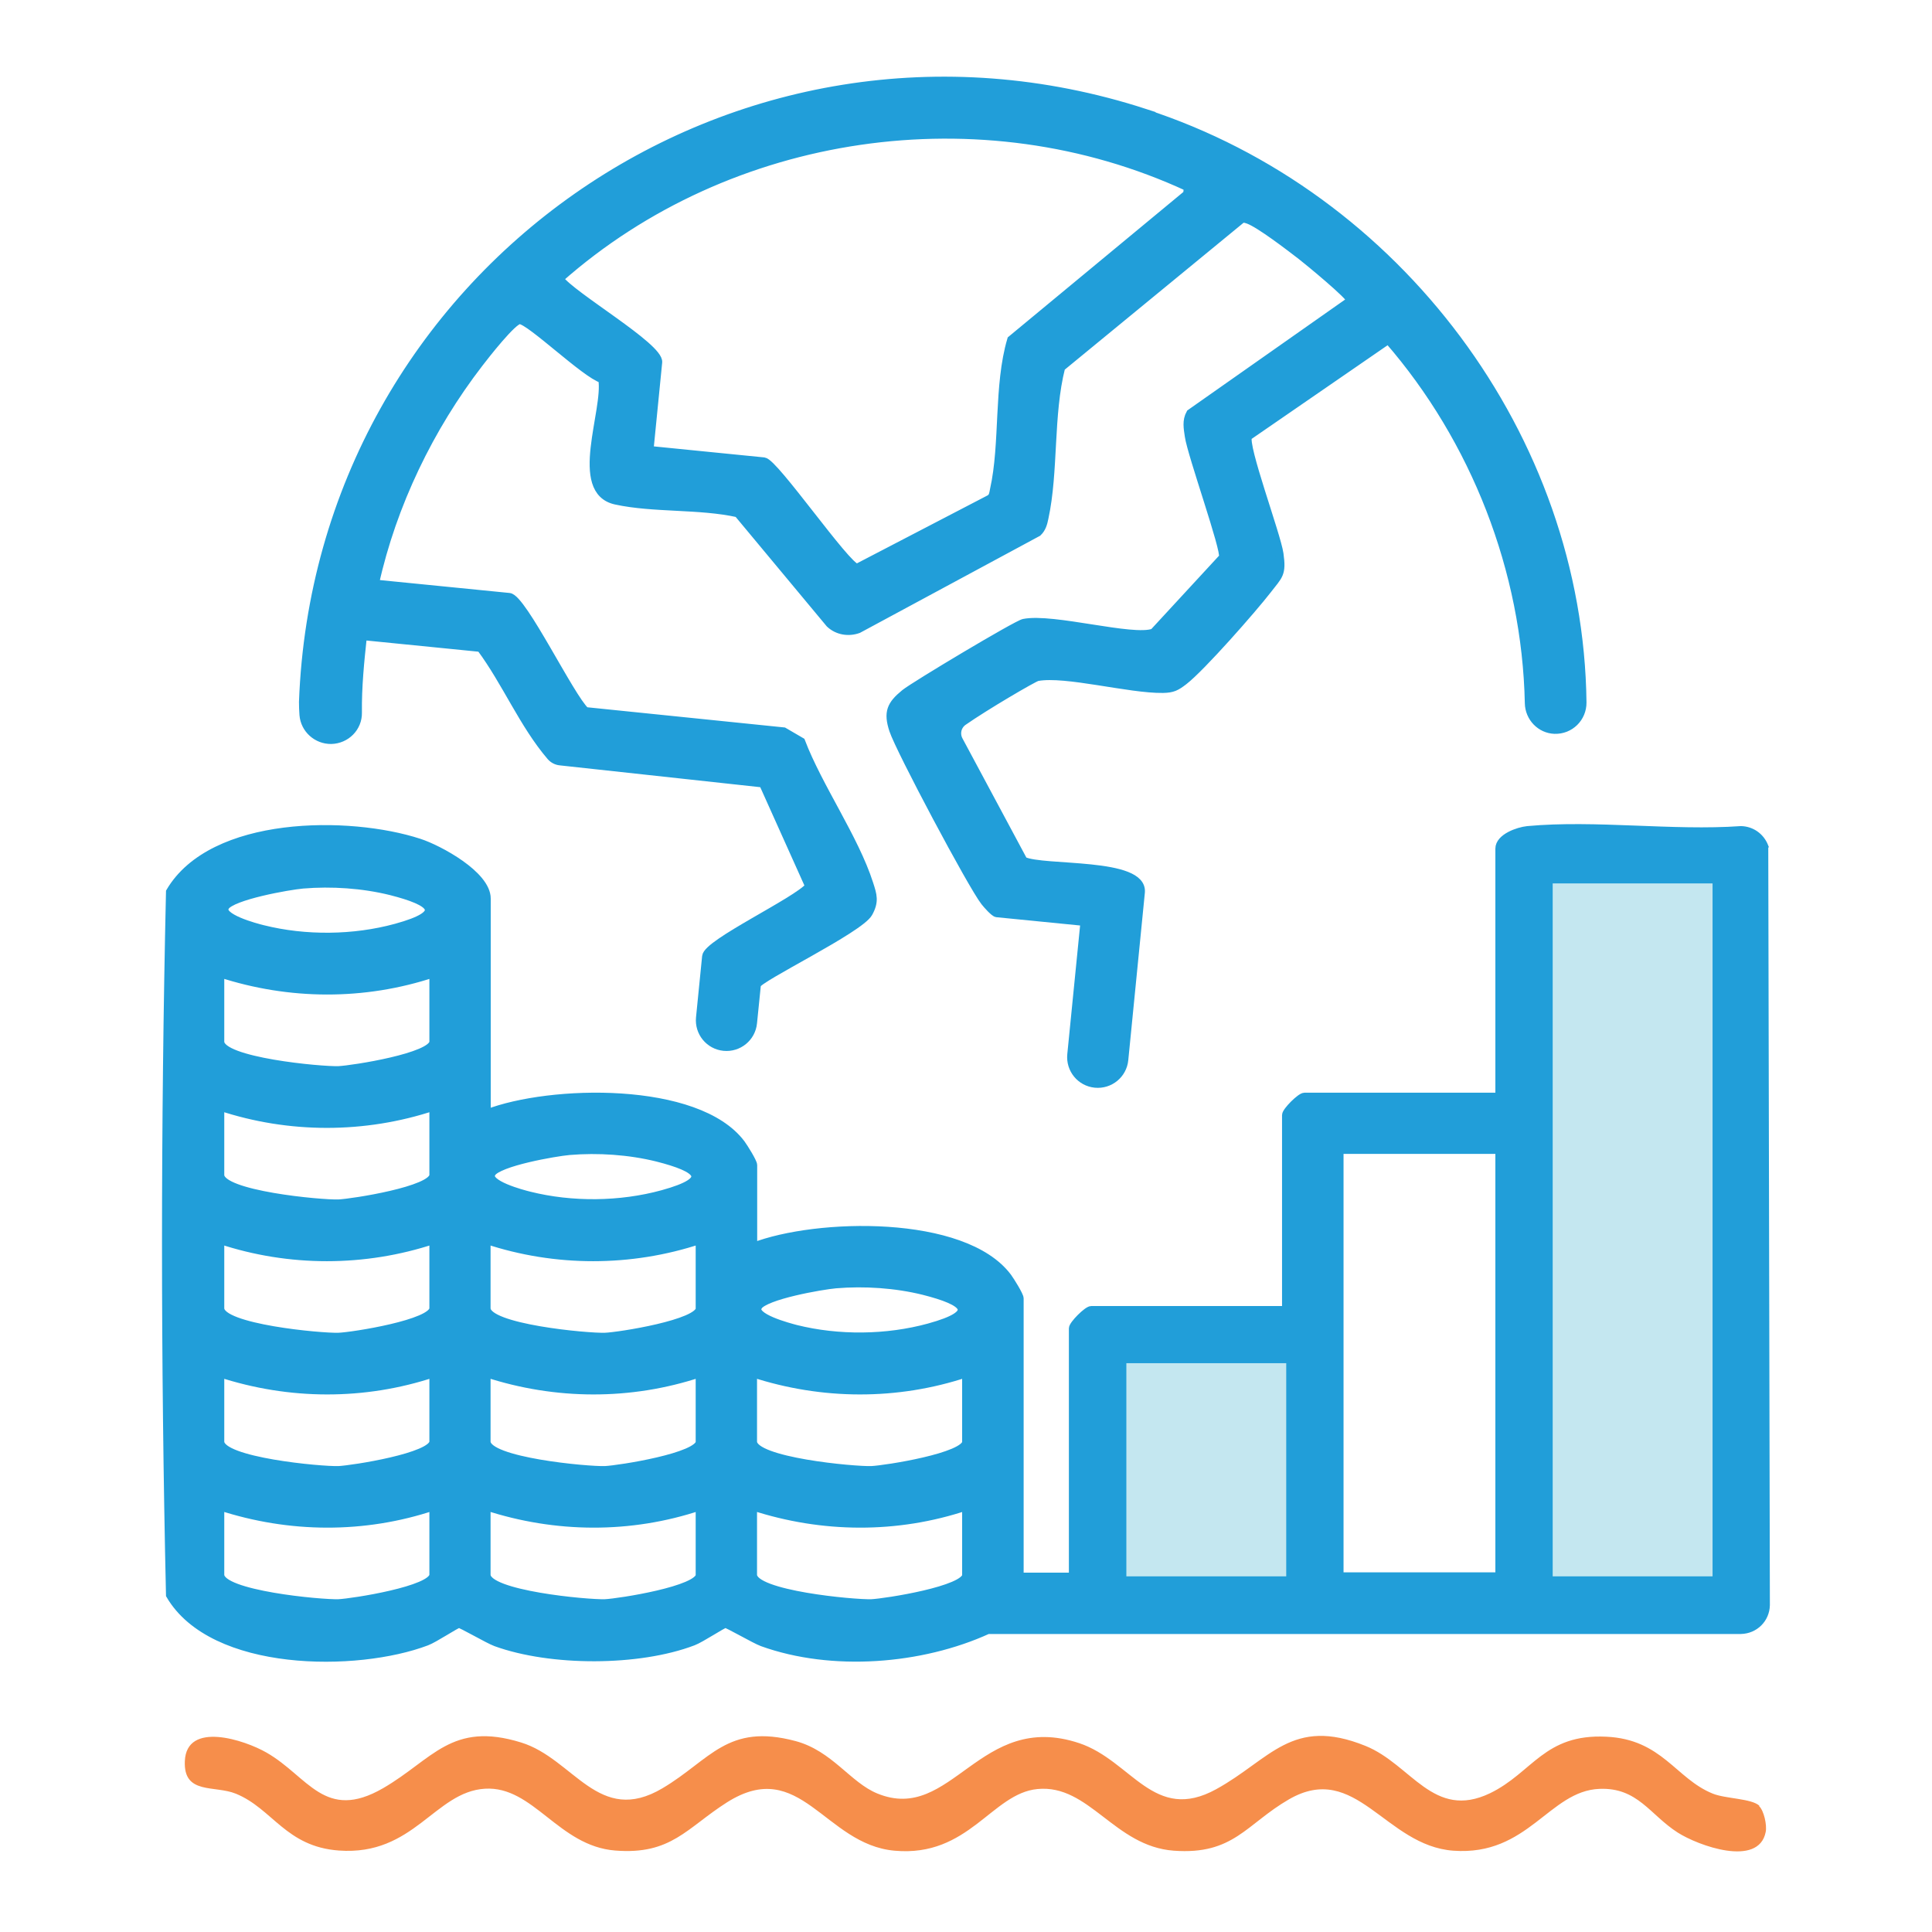 <?xml version="1.0" encoding="UTF-8"?>
<svg id="Layer_1" data-name="Layer 1" xmlns="http://www.w3.org/2000/svg" viewBox="0 0 120 120">
  <defs>
    <style>
      .cls-1 {
        fill: #f68e4b;
      }

      .cls-2 {
        fill: #c4e7f0;
      }

      .cls-3 {
        fill: #219ed9;
        stroke: #219ed9;
        stroke-miterlimit: 10;
        stroke-width: .5px;
      }
    </style>
  </defs>
  <g>
    <path class="cls-3" d="M109.59,52.59c-.24-.61-.79-1.01-1.45-1.03-4.27.3-9.05-.39-13.26,0-.59.06-1.75.47-1.75,1.15v15.41h-12.11c-.24,0-1.14.9-1.14,1.14v12.11h-12.1c-.24,0-1.14.9-1.14,1.14v15.42h-3.31v-17.28c0-.19-.57-1.1-.74-1.33-2.72-3.63-11.89-3.4-15.81-1.88v-5.07c0-.19-.57-1.1-.74-1.33-2.72-3.63-11.89-3.4-15.81-1.88v-13.35c0-1.47-2.96-3.07-4.19-3.47-4.34-1.42-12.85-1.43-15.48,3.05-.33,14.5-.33,29.18,0,43.68,2.65,4.54,11.62,4.53,15.94,2.89.48-.18,1.83-1.08,2-1.1.13-.02,1.83.98,2.3,1.15,3.42,1.24,8.86,1.24,12.25-.05.48-.18,1.83-1.08,2-1.1.13-.02,1.83.98,2.3,1.15,4.33,1.56,9.87,1.12,14.01-.77h46.77c.86-.02,1.53-.69,1.55-1.54l-.1-47.09ZM13.98,56.32c.44-.68,3.94-1.3,4.83-1.38,1.79-.15,3.72-.02,5.46.41,2.6.66,3.54,1.39.33,2.27-2.63.72-5.63.75-8.27.09-.41-.1-2.78-.72-2.34-1.39ZM26.92,97.81c0,.95-5.03,1.73-5.89,1.77-1.06.04-7.35-.54-7.35-1.77v-4.24c4.3,1.4,8.93,1.44,13.24,0v4.24ZM26.92,89.54c0,.95-5.03,1.73-5.89,1.77-1.06.04-7.35-.54-7.35-1.77v-4.24c4.3,1.4,8.93,1.43,13.24,0v4.24ZM26.92,81.26c0,.95-5.03,1.74-5.89,1.77-1.06.04-7.35-.54-7.35-1.77v-4.24c4.28,1.42,8.96,1.42,13.24,0v4.24ZM26.92,72.98c0,.95-5.03,1.73-5.89,1.77-1.06.04-7.35-.54-7.35-1.77v-4.24c4.28,1.42,8.96,1.42,13.24,0v4.24ZM26.92,64.7c0,.95-5.03,1.73-5.89,1.77-1.06.04-7.35-.54-7.35-1.77v-4.24c4.3,1.4,8.93,1.43,13.24,0v4.24ZM30.53,72.87c.44-.69,3.94-1.3,4.83-1.38,1.79-.15,3.72-.02,5.46.41,2.6.66,3.54,1.39.33,2.27-2.63.72-5.63.75-8.27.09-.41-.1-2.78-.72-2.34-1.39ZM43.47,97.81c0,.95-5.03,1.73-5.89,1.77-1.07.04-7.36-.54-7.36-1.77v-4.24c4.3,1.4,8.93,1.44,13.24,0v4.24ZM43.47,89.54c0,.95-5.03,1.73-5.89,1.77-1.07.04-7.36-.54-7.36-1.77v-4.24c4.3,1.4,8.93,1.43,13.24,0v4.24ZM43.47,81.26c0,.95-5.03,1.74-5.89,1.77-1.07.04-7.36-.54-7.36-1.77v-4.24c4.28,1.42,8.96,1.42,13.24,0v4.24ZM47.08,81.15c.44-.69,3.94-1.3,4.83-1.38,1.79-.15,3.72-.02,5.46.41,2.6.66,3.53,1.39.33,2.27-2.63.72-5.63.75-8.27.09-.41-.11-2.78-.72-2.34-1.39ZM60.02,97.81c0,.95-5.03,1.73-5.89,1.77-1.06.04-7.36-.54-7.36-1.77v-4.24c4.3,1.4,8.94,1.44,13.24,0v4.24ZM60.02,89.54c0,.95-5.03,1.73-5.89,1.77-1.06.04-7.36-.54-7.36-1.77v-4.24c4.3,1.4,8.94,1.43,13.24,0v4.24ZM79.89,97.91h-9.93v-13.24h9.93v13.24ZM93.13,97.91h-9.93v-26.49h9.93v26.49ZM106.37,97.91h-9.93v-43.04h9.93v43.04Z"/>
    <path class="cls-3" d="M71.12,7.01C45.74-1.23,19.81,17.01,18.82,43.6c0,.26.01.53.03.8.07.89.83,1.57,1.72,1.56h0c.93-.02,1.68-.77,1.66-1.7-.02-1.59.14-3.18.31-4.75l7.31.73c1.59,2.14,2.64,4.74,4.36,6.75.15.17.36.28.59.3l12.59,1.37,2.87,6.39c-.78.94-6.32,3.52-6.4,4.35l-.38,3.81c-.09.91.57,1.72,1.48,1.81h0c.91.09,1.72-.57,1.81-1.48l.24-2.37c.04-.41,6.39-3.46,6.94-4.46.4-.72.27-1.11.04-1.82-.9-2.81-3.15-6-4.23-8.83l-1.08-.63-12.31-1.26c-.94-.85-3.91-7.01-4.74-7.09l-8.34-.83c1.09-4.92,3.41-9.71,6.47-13.68.36-.47,2.12-2.73,2.53-2.69.69.07,4.06,3.35,5.12,3.67.33,1.95-1.88,6.95.84,7.54,2.34.51,5.19.26,7.58.79l5.71,6.86c.48.45,1.16.56,1.77.34l11.15-6.01c.26-.25.34-.55.41-.89.63-2.9.29-6.42,1.04-9.36l11.09-9.11c.19-.18.31-.13.53-.06.72.26,2.59,1.7,3.29,2.24.44.34,3.09,2.52,3.07,2.78l-9.96,7c-.26.47-.16.93-.09,1.42.16,1.14,2.29,7.09,2.12,7.53l-4.31,4.67c-1.29.48-6.23-.96-8.06-.6-.43.08-6.8,3.89-7.39,4.37-.87.71-1.08,1.18-.72,2.28.4,1.22,4.88,9.65,5.68,10.67.14.18.59.69.75.71l5.45.54-.82,8.24c-.09.91.57,1.72,1.48,1.81h0c.91.09,1.72-.57,1.81-1.48l1.03-10.4c.19-1.94-6.07-1.38-7.29-1.97l-4.01-7.48c-.22-.41-.1-.91.28-1.17,1.33-.93,4.36-2.71,4.6-2.76,1.75-.32,5.7.77,7.79.74.61-.01.83-.13,1.3-.49,1.09-.84,4.27-4.46,5.2-5.66.7-.91.92-.97.74-2.24-.17-1.19-2.25-6.74-1.95-7.29l8.71-6c5.38,6.19,8.56,14.32,8.73,22.57.02.89.72,1.62,1.6,1.65h0c.96.03,1.74-.74,1.73-1.7-.19-16.47-11.52-31.52-27.19-36.61ZM73.74,12.05l-10.93,9.05c-.85,2.87-.43,6.45-1.07,9.31-.05.23-.05.45-.28.58l-8.23,4.28c-.66-.07-5.12-6.54-5.78-6.61l-7.11-.71.54-5.45c.1-.96-5.4-4.14-6.13-5.19,10.53-9.31,26.2-11.62,39.03-5.68l-.04.41Z"/>
    <rect class="cls-2" x="96.44" y="54.87" width="9.93" height="43.04"/>
    <rect class="cls-2" x="69.96" y="84.67" width="9.93" height="13.24"/>
  </g>
  <path class="cls-1" d="M109.26,112.18c.3.28.5,1.18.41,1.61-.44,2.22-4.21.84-5.47.03-1.72-1.1-2.48-2.81-4.86-2.71-3.13.13-4.42,4.18-9.07,3.84-4.24-.31-6.05-5.59-10.21-3.19-2.66,1.54-3.44,3.46-7.15,3.19-3.7-.27-5.26-4.14-8.47-3.83-2.84.27-4.26,4.25-8.88,3.83-4.35-.39-5.85-5.89-10.41-3-2.5,1.59-3.46,3.27-6.94,2.99-3.53-.28-5.08-4.02-8.09-3.84-3.12.19-4.41,4.18-9.07,3.84-3.3-.24-4.12-2.6-6.4-3.53-1.32-.54-3.26.08-3.17-2.02.1-2.51,3.71-1.32,5.08-.53,2.58,1.48,3.61,4.3,7.23,2.21,3.09-1.79,4.25-4.18,8.58-2.84,3.27,1.01,4.81,5.2,8.78,2.84,2.97-1.76,4.02-4.06,8.26-2.93,2.28.61,3.41,2.58,5.09,3.26,4.62,1.89,6.34-5.19,12.53-3.13,3.26,1.09,4.64,4.99,8.51,2.86,3.35-1.84,4.7-4.54,9.27-2.69,2.85,1.15,4.22,4.63,7.74,2.94,2.64-1.28,3.37-3.7,7.22-3.51,3.46.16,4.31,2.6,6.6,3.53.8.33,2.42.3,2.91.76Z"/>
</svg>